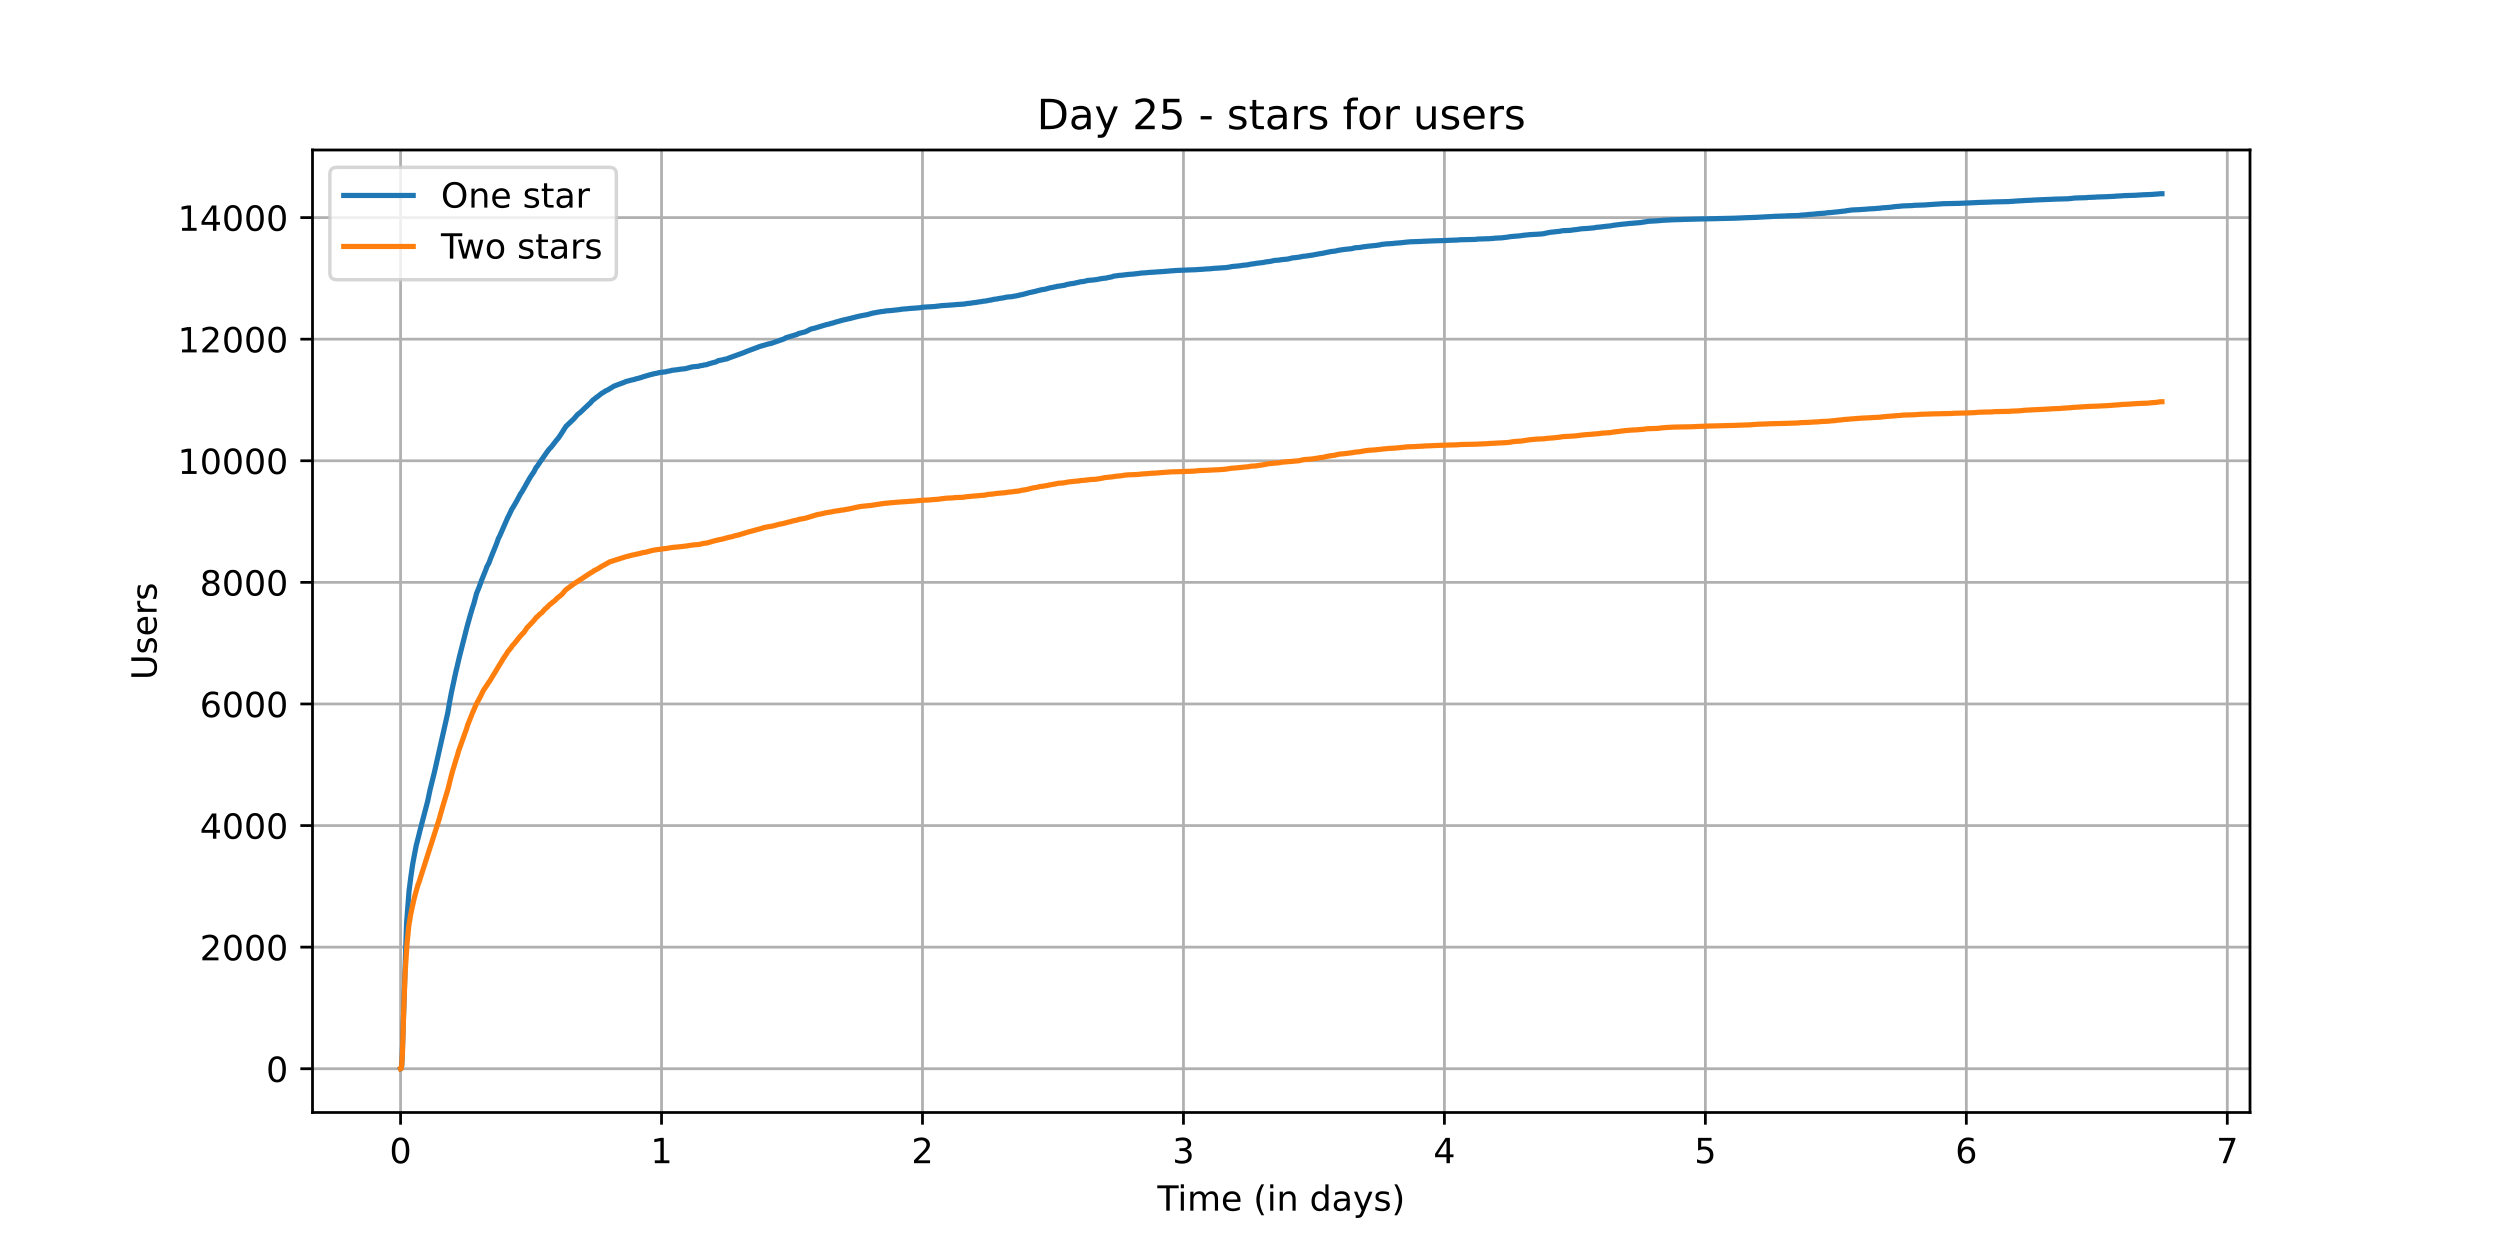 <?xml version="1.0" encoding="utf-8" standalone="no"?>
<!DOCTYPE svg PUBLIC "-//W3C//DTD SVG 1.1//EN"
  "http://www.w3.org/Graphics/SVG/1.1/DTD/svg11.dtd">
<!-- Created with matplotlib (https://matplotlib.org/) -->
<svg height="360pt" version="1.1" viewBox="0 0 720 360" width="720pt" xmlns="http://www.w3.org/2000/svg" xmlns:xlink="http://www.w3.org/1999/xlink">
 <defs>
  <style type="text/css">*{stroke-linecap:butt;stroke-linejoin:round;}</style>
 </defs>
 <g id="figure_1">
  <g id="patch_1">
   <path d="M 0 360 
L 720 360 
L 720 0 
L 0 0 
z
" style="fill:#ffffff;"/>
  </g>
  <g id="axes_1">
   <g id="patch_2">
    <path d="M 90 320.4 
L 648 320.4 
L 648 43.2 
L 90 43.2 
z
" style="fill:#ffffff;"/>
   </g>
   <g id="matplotlib.axis_1">
    <g id="xtick_1">
     <g id="line2d_1">
      <path clip-path="url(#pe709d1c1f6)" d="M 115.364 320.4 
L 115.364 43.2 
" style="fill:none;stroke:#b0b0b0;stroke-linecap:square;stroke-width:0.8;"/>
     </g>
     <g id="line2d_2">
      <defs>
       <path d="M 0 0 
L 0 3.5 
" id="m2b9153d200" style="stroke:#000000;stroke-width:0.8;"/>
      </defs>
      <g>
       <use style="stroke:#000000;stroke-width:0.8;" x="115.364" xlink:href="#m2b9153d200" y="320.4"/>
      </g>
     </g>
     <g id="text_1">
      <!-- 0 -->
      <g transform="translate(112.182 334.998)scale(0.1 -0.1)">
       <defs>
        <path d="M 31.781 66.406 
Q 24.172 66.406 20.328 58.906 
Q 16.5 51.422 16.5 36.375 
Q 16.5 21.391 20.328 13.891 
Q 24.172 6.391 31.781 6.391 
Q 39.453 6.391 43.281 13.891 
Q 47.125 21.391 47.125 36.375 
Q 47.125 51.422 43.281 58.906 
Q 39.453 66.406 31.781 66.406 
z
M 31.781 74.219 
Q 44.047 74.219 50.516 64.516 
Q 56.984 54.828 56.984 36.375 
Q 56.984 17.969 50.516 8.266 
Q 44.047 -1.422 31.781 -1.422 
Q 19.531 -1.422 13.062 8.266 
Q 6.594 17.969 6.594 36.375 
Q 6.594 54.828 13.062 64.516 
Q 19.531 74.219 31.781 74.219 
z
" id="DejaVuSans-48"/>
       </defs>
       <use xlink:href="#DejaVuSans-48"/>
      </g>
     </g>
    </g>
    <g id="xtick_2">
     <g id="line2d_3">
      <path clip-path="url(#pe709d1c1f6)" d="M 190.521 320.4 
L 190.521 43.2 
" style="fill:none;stroke:#b0b0b0;stroke-linecap:square;stroke-width:0.8;"/>
     </g>
     <g id="line2d_4">
      <g>
       <use style="stroke:#000000;stroke-width:0.8;" x="190.521" xlink:href="#m2b9153d200" y="320.4"/>
      </g>
     </g>
     <g id="text_2">
      <!-- 1 -->
      <g transform="translate(187.339 334.998)scale(0.1 -0.1)">
       <defs>
        <path d="M 12.406 8.297 
L 28.516 8.297 
L 28.516 63.922 
L 10.984 60.406 
L 10.984 69.391 
L 28.422 72.906 
L 38.281 72.906 
L 38.281 8.297 
L 54.391 8.297 
L 54.391 0 
L 12.406 0 
z
" id="DejaVuSans-49"/>
       </defs>
       <use xlink:href="#DejaVuSans-49"/>
      </g>
     </g>
    </g>
    <g id="xtick_3">
     <g id="line2d_5">
      <path clip-path="url(#pe709d1c1f6)" d="M 265.677 320.4 
L 265.677 43.2 
" style="fill:none;stroke:#b0b0b0;stroke-linecap:square;stroke-width:0.8;"/>
     </g>
     <g id="line2d_6">
      <g>
       <use style="stroke:#000000;stroke-width:0.8;" x="265.677" xlink:href="#m2b9153d200" y="320.4"/>
      </g>
     </g>
     <g id="text_3">
      <!-- 2 -->
      <g transform="translate(262.496 334.998)scale(0.1 -0.1)">
       <defs>
        <path d="M 19.188 8.297 
L 53.609 8.297 
L 53.609 0 
L 7.328 0 
L 7.328 8.297 
Q 12.938 14.109 22.625 23.891 
Q 32.328 33.688 34.812 36.531 
Q 39.547 41.844 41.422 45.531 
Q 43.312 49.219 43.312 52.781 
Q 43.312 58.594 39.234 62.25 
Q 35.156 65.922 28.609 65.922 
Q 23.969 65.922 18.812 64.312 
Q 13.672 62.703 7.812 59.422 
L 7.812 69.391 
Q 13.766 71.781 18.938 73 
Q 24.125 74.219 28.422 74.219 
Q 39.75 74.219 46.484 68.547 
Q 53.219 62.891 53.219 53.422 
Q 53.219 48.922 51.531 44.891 
Q 49.859 40.875 45.406 35.406 
Q 44.188 33.984 37.641 27.219 
Q 31.109 20.453 19.188 8.297 
z
" id="DejaVuSans-50"/>
       </defs>
       <use xlink:href="#DejaVuSans-50"/>
      </g>
     </g>
    </g>
    <g id="xtick_4">
     <g id="line2d_7">
      <path clip-path="url(#pe709d1c1f6)" d="M 340.834 320.4 
L 340.834 43.2 
" style="fill:none;stroke:#b0b0b0;stroke-linecap:square;stroke-width:0.8;"/>
     </g>
     <g id="line2d_8">
      <g>
       <use style="stroke:#000000;stroke-width:0.8;" x="340.834" xlink:href="#m2b9153d200" y="320.4"/>
      </g>
     </g>
     <g id="text_4">
      <!-- 3 -->
      <g transform="translate(337.653 334.998)scale(0.1 -0.1)">
       <defs>
        <path d="M 40.578 39.312 
Q 47.656 37.797 51.625 33 
Q 55.609 28.219 55.609 21.188 
Q 55.609 10.406 48.188 4.484 
Q 40.766 -1.422 27.094 -1.422 
Q 22.516 -1.422 17.656 -0.516 
Q 12.797 0.391 7.625 2.203 
L 7.625 11.719 
Q 11.719 9.328 16.594 8.109 
Q 21.484 6.891 26.812 6.891 
Q 36.078 6.891 40.938 10.547 
Q 45.797 14.203 45.797 21.188 
Q 45.797 27.641 41.281 31.266 
Q 36.766 34.906 28.719 34.906 
L 20.219 34.906 
L 20.219 43.016 
L 29.109 43.016 
Q 36.375 43.016 40.234 45.922 
Q 44.094 48.828 44.094 54.297 
Q 44.094 59.906 40.109 62.906 
Q 36.141 65.922 28.719 65.922 
Q 24.656 65.922 20.016 65.031 
Q 15.375 64.156 9.812 62.312 
L 9.812 71.094 
Q 15.438 72.656 20.344 73.438 
Q 25.25 74.219 29.594 74.219 
Q 40.828 74.219 47.359 69.109 
Q 53.906 64.016 53.906 55.328 
Q 53.906 49.266 50.438 45.094 
Q 46.969 40.922 40.578 39.312 
z
" id="DejaVuSans-51"/>
       </defs>
       <use xlink:href="#DejaVuSans-51"/>
      </g>
     </g>
    </g>
    <g id="xtick_5">
     <g id="line2d_9">
      <path clip-path="url(#pe709d1c1f6)" d="M 415.991 320.4 
L 415.991 43.2 
" style="fill:none;stroke:#b0b0b0;stroke-linecap:square;stroke-width:0.8;"/>
     </g>
     <g id="line2d_10">
      <g>
       <use style="stroke:#000000;stroke-width:0.8;" x="415.991" xlink:href="#m2b9153d200" y="320.4"/>
      </g>
     </g>
     <g id="text_5">
      <!-- 4 -->
      <g transform="translate(412.81 334.998)scale(0.1 -0.1)">
       <defs>
        <path d="M 37.797 64.312 
L 12.891 25.391 
L 37.797 25.391 
z
M 35.203 72.906 
L 47.609 72.906 
L 47.609 25.391 
L 58.016 25.391 
L 58.016 17.188 
L 47.609 17.188 
L 47.609 0 
L 37.797 0 
L 37.797 17.188 
L 4.891 17.188 
L 4.891 26.703 
z
" id="DejaVuSans-52"/>
       </defs>
       <use xlink:href="#DejaVuSans-52"/>
      </g>
     </g>
    </g>
    <g id="xtick_6">
     <g id="line2d_11">
      <path clip-path="url(#pe709d1c1f6)" d="M 491.148 320.4 
L 491.148 43.2 
" style="fill:none;stroke:#b0b0b0;stroke-linecap:square;stroke-width:0.8;"/>
     </g>
     <g id="line2d_12">
      <g>
       <use style="stroke:#000000;stroke-width:0.8;" x="491.148" xlink:href="#m2b9153d200" y="320.4"/>
      </g>
     </g>
     <g id="text_6">
      <!-- 5 -->
      <g transform="translate(487.967 334.998)scale(0.1 -0.1)">
       <defs>
        <path d="M 10.797 72.906 
L 49.516 72.906 
L 49.516 64.594 
L 19.828 64.594 
L 19.828 46.734 
Q 21.969 47.469 24.109 47.828 
Q 26.266 48.188 28.422 48.188 
Q 40.625 48.188 47.75 41.5 
Q 54.891 34.812 54.891 23.391 
Q 54.891 11.625 47.562 5.094 
Q 40.234 -1.422 26.906 -1.422 
Q 22.312 -1.422 17.547 -0.641 
Q 12.797 0.141 7.719 1.703 
L 7.719 11.625 
Q 12.109 9.234 16.797 8.062 
Q 21.484 6.891 26.703 6.891 
Q 35.156 6.891 40.078 11.328 
Q 45.016 15.766 45.016 23.391 
Q 45.016 31 40.078 35.438 
Q 35.156 39.891 26.703 39.891 
Q 22.75 39.891 18.812 39.016 
Q 14.891 38.141 10.797 36.281 
z
" id="DejaVuSans-53"/>
       </defs>
       <use xlink:href="#DejaVuSans-53"/>
      </g>
     </g>
    </g>
    <g id="xtick_7">
     <g id="line2d_13">
      <path clip-path="url(#pe709d1c1f6)" d="M 566.305 320.4 
L 566.305 43.2 
" style="fill:none;stroke:#b0b0b0;stroke-linecap:square;stroke-width:0.8;"/>
     </g>
     <g id="line2d_14">
      <g>
       <use style="stroke:#000000;stroke-width:0.8;" x="566.305" xlink:href="#m2b9153d200" y="320.4"/>
      </g>
     </g>
     <g id="text_7">
      <!-- 6 -->
      <g transform="translate(563.124 334.998)scale(0.1 -0.1)">
       <defs>
        <path d="M 33.016 40.375 
Q 26.375 40.375 22.484 35.828 
Q 18.609 31.297 18.609 23.391 
Q 18.609 15.531 22.484 10.953 
Q 26.375 6.391 33.016 6.391 
Q 39.656 6.391 43.531 10.953 
Q 47.406 15.531 47.406 23.391 
Q 47.406 31.297 43.531 35.828 
Q 39.656 40.375 33.016 40.375 
z
M 52.594 71.297 
L 52.594 62.312 
Q 48.875 64.062 45.094 64.984 
Q 41.312 65.922 37.594 65.922 
Q 27.828 65.922 22.672 59.328 
Q 17.531 52.734 16.797 39.406 
Q 19.672 43.656 24.016 45.922 
Q 28.375 48.188 33.594 48.188 
Q 44.578 48.188 50.953 41.516 
Q 57.328 34.859 57.328 23.391 
Q 57.328 12.156 50.688 5.359 
Q 44.047 -1.422 33.016 -1.422 
Q 20.359 -1.422 13.672 8.266 
Q 6.984 17.969 6.984 36.375 
Q 6.984 53.656 15.188 63.938 
Q 23.391 74.219 37.203 74.219 
Q 40.922 74.219 44.703 73.484 
Q 48.484 72.75 52.594 71.297 
z
" id="DejaVuSans-54"/>
       </defs>
       <use xlink:href="#DejaVuSans-54"/>
      </g>
     </g>
    </g>
    <g id="xtick_8">
     <g id="line2d_15">
      <path clip-path="url(#pe709d1c1f6)" d="M 641.462 320.4 
L 641.462 43.2 
" style="fill:none;stroke:#b0b0b0;stroke-linecap:square;stroke-width:0.8;"/>
     </g>
     <g id="line2d_16">
      <g>
       <use style="stroke:#000000;stroke-width:0.8;" x="641.462" xlink:href="#m2b9153d200" y="320.4"/>
      </g>
     </g>
     <g id="text_8">
      <!-- 7 -->
      <g transform="translate(638.281 334.998)scale(0.1 -0.1)">
       <defs>
        <path d="M 8.203 72.906 
L 55.078 72.906 
L 55.078 68.703 
L 28.609 0 
L 18.312 0 
L 43.219 64.594 
L 8.203 64.594 
z
" id="DejaVuSans-55"/>
       </defs>
       <use xlink:href="#DejaVuSans-55"/>
      </g>
     </g>
    </g>
    <g id="text_9">
     <!-- Time (in days) -->
     <g transform="translate(333.327 348.677)scale(0.1 -0.1)">
      <defs>
       <path d="M -0.297 72.906 
L 61.375 72.906 
L 61.375 64.594 
L 35.5 64.594 
L 35.5 0 
L 25.594 0 
L 25.594 64.594 
L -0.297 64.594 
z
" id="DejaVuSans-84"/>
       <path d="M 9.422 54.688 
L 18.406 54.688 
L 18.406 0 
L 9.422 0 
z
M 9.422 75.984 
L 18.406 75.984 
L 18.406 64.594 
L 9.422 64.594 
z
" id="DejaVuSans-105"/>
       <path d="M 52 44.188 
Q 55.375 50.25 60.062 53.125 
Q 64.75 56 71.094 56 
Q 79.641 56 84.281 50.016 
Q 88.922 44.047 88.922 33.016 
L 88.922 0 
L 79.891 0 
L 79.891 32.719 
Q 79.891 40.578 77.094 44.375 
Q 74.312 48.188 68.609 48.188 
Q 61.625 48.188 57.562 43.547 
Q 53.516 38.922 53.516 30.906 
L 53.516 0 
L 44.484 0 
L 44.484 32.719 
Q 44.484 40.625 41.703 44.406 
Q 38.922 48.188 33.109 48.188 
Q 26.219 48.188 22.156 43.531 
Q 18.109 38.875 18.109 30.906 
L 18.109 0 
L 9.078 0 
L 9.078 54.688 
L 18.109 54.688 
L 18.109 46.188 
Q 21.188 51.219 25.484 53.609 
Q 29.781 56 35.688 56 
Q 41.656 56 45.828 52.969 
Q 50 49.953 52 44.188 
z
" id="DejaVuSans-109"/>
       <path d="M 56.203 29.594 
L 56.203 25.203 
L 14.891 25.203 
Q 15.484 15.922 20.484 11.062 
Q 25.484 6.203 34.422 6.203 
Q 39.594 6.203 44.453 7.469 
Q 49.312 8.734 54.109 11.281 
L 54.109 2.781 
Q 49.266 0.734 44.188 -0.344 
Q 39.109 -1.422 33.891 -1.422 
Q 20.797 -1.422 13.156 6.188 
Q 5.516 13.812 5.516 26.812 
Q 5.516 40.234 12.766 48.109 
Q 20.016 56 32.328 56 
Q 43.359 56 49.781 48.891 
Q 56.203 41.797 56.203 29.594 
z
M 47.219 32.234 
Q 47.125 39.594 43.094 43.984 
Q 39.062 48.391 32.422 48.391 
Q 24.906 48.391 20.391 44.141 
Q 15.875 39.891 15.188 32.172 
z
" id="DejaVuSans-101"/>
       <path id="DejaVuSans-32"/>
       <path d="M 31 75.875 
Q 24.469 64.656 21.281 53.656 
Q 18.109 42.672 18.109 31.391 
Q 18.109 20.125 21.312 9.062 
Q 24.516 -2 31 -13.188 
L 23.188 -13.188 
Q 15.875 -1.703 12.234 9.375 
Q 8.594 20.453 8.594 31.391 
Q 8.594 42.281 12.203 53.312 
Q 15.828 64.359 23.188 75.875 
z
" id="DejaVuSans-40"/>
       <path d="M 54.891 33.016 
L 54.891 0 
L 45.906 0 
L 45.906 32.719 
Q 45.906 40.484 42.875 44.328 
Q 39.844 48.188 33.797 48.188 
Q 26.516 48.188 22.312 43.547 
Q 18.109 38.922 18.109 30.906 
L 18.109 0 
L 9.078 0 
L 9.078 54.688 
L 18.109 54.688 
L 18.109 46.188 
Q 21.344 51.125 25.703 53.562 
Q 30.078 56 35.797 56 
Q 45.219 56 50.047 50.172 
Q 54.891 44.344 54.891 33.016 
z
" id="DejaVuSans-110"/>
       <path d="M 45.406 46.391 
L 45.406 75.984 
L 54.391 75.984 
L 54.391 0 
L 45.406 0 
L 45.406 8.203 
Q 42.578 3.328 38.25 0.953 
Q 33.938 -1.422 27.875 -1.422 
Q 17.969 -1.422 11.734 6.484 
Q 5.516 14.406 5.516 27.297 
Q 5.516 40.188 11.734 48.094 
Q 17.969 56 27.875 56 
Q 33.938 56 38.25 53.625 
Q 42.578 51.266 45.406 46.391 
z
M 14.797 27.297 
Q 14.797 17.391 18.875 11.75 
Q 22.953 6.109 30.078 6.109 
Q 37.203 6.109 41.297 11.75 
Q 45.406 17.391 45.406 27.297 
Q 45.406 37.203 41.297 42.844 
Q 37.203 48.484 30.078 48.484 
Q 22.953 48.484 18.875 42.844 
Q 14.797 37.203 14.797 27.297 
z
" id="DejaVuSans-100"/>
       <path d="M 34.281 27.484 
Q 23.391 27.484 19.188 25 
Q 14.984 22.516 14.984 16.5 
Q 14.984 11.719 18.141 8.906 
Q 21.297 6.109 26.703 6.109 
Q 34.188 6.109 38.703 11.406 
Q 43.219 16.703 43.219 25.484 
L 43.219 27.484 
z
M 52.203 31.203 
L 52.203 0 
L 43.219 0 
L 43.219 8.297 
Q 40.141 3.328 35.547 0.953 
Q 30.953 -1.422 24.312 -1.422 
Q 15.922 -1.422 10.953 3.297 
Q 6 8.016 6 15.922 
Q 6 25.141 12.172 29.828 
Q 18.359 34.516 30.609 34.516 
L 43.219 34.516 
L 43.219 35.406 
Q 43.219 41.609 39.141 45 
Q 35.062 48.391 27.688 48.391 
Q 23 48.391 18.547 47.266 
Q 14.109 46.141 10.016 43.891 
L 10.016 52.203 
Q 14.938 54.109 19.578 55.047 
Q 24.219 56 28.609 56 
Q 40.484 56 46.344 49.844 
Q 52.203 43.703 52.203 31.203 
z
" id="DejaVuSans-97"/>
       <path d="M 32.172 -5.078 
Q 28.375 -14.844 24.75 -17.812 
Q 21.141 -20.797 15.094 -20.797 
L 7.906 -20.797 
L 7.906 -13.281 
L 13.188 -13.281 
Q 16.891 -13.281 18.938 -11.516 
Q 21 -9.766 23.484 -3.219 
L 25.094 0.875 
L 2.984 54.688 
L 12.5 54.688 
L 29.594 11.922 
L 46.688 54.688 
L 56.203 54.688 
z
" id="DejaVuSans-121"/>
       <path d="M 44.281 53.078 
L 44.281 44.578 
Q 40.484 46.531 36.375 47.5 
Q 32.281 48.484 27.875 48.484 
Q 21.188 48.484 17.844 46.438 
Q 14.5 44.391 14.5 40.281 
Q 14.5 37.156 16.891 35.375 
Q 19.281 33.594 26.516 31.984 
L 29.594 31.297 
Q 39.156 29.25 43.188 25.516 
Q 47.219 21.781 47.219 15.094 
Q 47.219 7.469 41.188 3.016 
Q 35.156 -1.422 24.609 -1.422 
Q 20.219 -1.422 15.453 -0.562 
Q 10.688 0.297 5.422 2 
L 5.422 11.281 
Q 10.406 8.688 15.234 7.391 
Q 20.062 6.109 24.812 6.109 
Q 31.156 6.109 34.562 8.281 
Q 37.984 10.453 37.984 14.406 
Q 37.984 18.062 35.516 20.016 
Q 33.062 21.969 24.703 23.781 
L 21.578 24.516 
Q 13.234 26.266 9.516 29.906 
Q 5.812 33.547 5.812 39.891 
Q 5.812 47.609 11.281 51.797 
Q 16.75 56 26.812 56 
Q 31.781 56 36.172 55.266 
Q 40.578 54.547 44.281 53.078 
z
" id="DejaVuSans-115"/>
       <path d="M 8.016 75.875 
L 15.828 75.875 
Q 23.141 64.359 26.781 53.312 
Q 30.422 42.281 30.422 31.391 
Q 30.422 20.453 26.781 9.375 
Q 23.141 -1.703 15.828 -13.188 
L 8.016 -13.188 
Q 14.5 -2 17.703 9.062 
Q 20.906 20.125 20.906 31.391 
Q 20.906 42.672 17.703 53.656 
Q 14.5 64.656 8.016 75.875 
z
" id="DejaVuSans-41"/>
      </defs>
      <use xlink:href="#DejaVuSans-84"/>
      <use x="57.959" xlink:href="#DejaVuSans-105"/>
      <use x="85.742" xlink:href="#DejaVuSans-109"/>
      <use x="183.154" xlink:href="#DejaVuSans-101"/>
      <use x="244.678" xlink:href="#DejaVuSans-32"/>
      <use x="276.465" xlink:href="#DejaVuSans-40"/>
      <use x="315.479" xlink:href="#DejaVuSans-105"/>
      <use x="343.262" xlink:href="#DejaVuSans-110"/>
      <use x="406.641" xlink:href="#DejaVuSans-32"/>
      <use x="438.428" xlink:href="#DejaVuSans-100"/>
      <use x="501.904" xlink:href="#DejaVuSans-97"/>
      <use x="563.184" xlink:href="#DejaVuSans-121"/>
      <use x="622.363" xlink:href="#DejaVuSans-115"/>
      <use x="674.463" xlink:href="#DejaVuSans-41"/>
     </g>
    </g>
   </g>
   <g id="matplotlib.axis_2">
    <g id="ytick_1">
     <g id="line2d_17">
      <path clip-path="url(#pe709d1c1f6)" d="M 90 307.8 
L 648 307.8 
" style="fill:none;stroke:#b0b0b0;stroke-linecap:square;stroke-width:0.8;"/>
     </g>
     <g id="line2d_18">
      <defs>
       <path d="M 0 0 
L -3.5 0 
" id="m921d0219c8" style="stroke:#000000;stroke-width:0.8;"/>
      </defs>
      <g>
       <use style="stroke:#000000;stroke-width:0.8;" x="90" xlink:href="#m921d0219c8" y="307.8"/>
      </g>
     </g>
     <g id="text_10">
      <!-- 0 -->
      <g transform="translate(76.638 311.599)scale(0.1 -0.1)">
       <use xlink:href="#DejaVuSans-48"/>
      </g>
     </g>
    </g>
    <g id="ytick_2">
     <g id="line2d_19">
      <path clip-path="url(#pe709d1c1f6)" d="M 90 272.781 
L 648 272.781 
" style="fill:none;stroke:#b0b0b0;stroke-linecap:square;stroke-width:0.8;"/>
     </g>
     <g id="line2d_20">
      <g>
       <use style="stroke:#000000;stroke-width:0.8;" x="90" xlink:href="#m921d0219c8" y="272.781"/>
      </g>
     </g>
     <g id="text_11">
      <!-- 2000 -->
      <g transform="translate(57.55 276.58)scale(0.1 -0.1)">
       <use xlink:href="#DejaVuSans-50"/>
       <use x="63.623" xlink:href="#DejaVuSans-48"/>
       <use x="127.246" xlink:href="#DejaVuSans-48"/>
       <use x="190.869" xlink:href="#DejaVuSans-48"/>
      </g>
     </g>
    </g>
    <g id="ytick_3">
     <g id="line2d_21">
      <path clip-path="url(#pe709d1c1f6)" d="M 90 237.761 
L 648 237.761 
" style="fill:none;stroke:#b0b0b0;stroke-linecap:square;stroke-width:0.8;"/>
     </g>
     <g id="line2d_22">
      <g>
       <use style="stroke:#000000;stroke-width:0.8;" x="90" xlink:href="#m921d0219c8" y="237.761"/>
      </g>
     </g>
     <g id="text_12">
      <!-- 4000 -->
      <g transform="translate(57.55 241.56)scale(0.1 -0.1)">
       <use xlink:href="#DejaVuSans-52"/>
       <use x="63.623" xlink:href="#DejaVuSans-48"/>
       <use x="127.246" xlink:href="#DejaVuSans-48"/>
       <use x="190.869" xlink:href="#DejaVuSans-48"/>
      </g>
     </g>
    </g>
    <g id="ytick_4">
     <g id="line2d_23">
      <path clip-path="url(#pe709d1c1f6)" d="M 90 202.742 
L 648 202.742 
" style="fill:none;stroke:#b0b0b0;stroke-linecap:square;stroke-width:0.8;"/>
     </g>
     <g id="line2d_24">
      <g>
       <use style="stroke:#000000;stroke-width:0.8;" x="90" xlink:href="#m921d0219c8" y="202.742"/>
      </g>
     </g>
     <g id="text_13">
      <!-- 6000 -->
      <g transform="translate(57.55 206.541)scale(0.1 -0.1)">
       <use xlink:href="#DejaVuSans-54"/>
       <use x="63.623" xlink:href="#DejaVuSans-48"/>
       <use x="127.246" xlink:href="#DejaVuSans-48"/>
       <use x="190.869" xlink:href="#DejaVuSans-48"/>
      </g>
     </g>
    </g>
    <g id="ytick_5">
     <g id="line2d_25">
      <path clip-path="url(#pe709d1c1f6)" d="M 90 167.722 
L 648 167.722 
" style="fill:none;stroke:#b0b0b0;stroke-linecap:square;stroke-width:0.8;"/>
     </g>
     <g id="line2d_26">
      <g>
       <use style="stroke:#000000;stroke-width:0.8;" x="90" xlink:href="#m921d0219c8" y="167.722"/>
      </g>
     </g>
     <g id="text_14">
      <!-- 8000 -->
      <g transform="translate(57.55 171.521)scale(0.1 -0.1)">
       <defs>
        <path d="M 31.781 34.625 
Q 24.75 34.625 20.719 30.859 
Q 16.703 27.094 16.703 20.516 
Q 16.703 13.922 20.719 10.156 
Q 24.75 6.391 31.781 6.391 
Q 38.812 6.391 42.859 10.172 
Q 46.922 13.969 46.922 20.516 
Q 46.922 27.094 42.891 30.859 
Q 38.875 34.625 31.781 34.625 
z
M 21.922 38.812 
Q 15.578 40.375 12.031 44.719 
Q 8.5 49.078 8.5 55.328 
Q 8.5 64.062 14.719 69.141 
Q 20.953 74.219 31.781 74.219 
Q 42.672 74.219 48.875 69.141 
Q 55.078 64.062 55.078 55.328 
Q 55.078 49.078 51.531 44.719 
Q 48 40.375 41.703 38.812 
Q 48.828 37.156 52.797 32.312 
Q 56.781 27.484 56.781 20.516 
Q 56.781 9.906 50.312 4.234 
Q 43.844 -1.422 31.781 -1.422 
Q 19.734 -1.422 13.25 4.234 
Q 6.781 9.906 6.781 20.516 
Q 6.781 27.484 10.781 32.312 
Q 14.797 37.156 21.922 38.812 
z
M 18.312 54.391 
Q 18.312 48.734 21.844 45.562 
Q 25.391 42.391 31.781 42.391 
Q 38.141 42.391 41.719 45.562 
Q 45.312 48.734 45.312 54.391 
Q 45.312 60.062 41.719 63.234 
Q 38.141 66.406 31.781 66.406 
Q 25.391 66.406 21.844 63.234 
Q 18.312 60.062 18.312 54.391 
z
" id="DejaVuSans-56"/>
       </defs>
       <use xlink:href="#DejaVuSans-56"/>
       <use x="63.623" xlink:href="#DejaVuSans-48"/>
       <use x="127.246" xlink:href="#DejaVuSans-48"/>
       <use x="190.869" xlink:href="#DejaVuSans-48"/>
      </g>
     </g>
    </g>
    <g id="ytick_6">
     <g id="line2d_27">
      <path clip-path="url(#pe709d1c1f6)" d="M 90 132.703 
L 648 132.703 
" style="fill:none;stroke:#b0b0b0;stroke-linecap:square;stroke-width:0.8;"/>
     </g>
     <g id="line2d_28">
      <g>
       <use style="stroke:#000000;stroke-width:0.8;" x="90" xlink:href="#m921d0219c8" y="132.703"/>
      </g>
     </g>
     <g id="text_15">
      <!-- 10000 -->
      <g transform="translate(51.188 136.502)scale(0.1 -0.1)">
       <use xlink:href="#DejaVuSans-49"/>
       <use x="63.623" xlink:href="#DejaVuSans-48"/>
       <use x="127.246" xlink:href="#DejaVuSans-48"/>
       <use x="190.869" xlink:href="#DejaVuSans-48"/>
       <use x="254.492" xlink:href="#DejaVuSans-48"/>
      </g>
     </g>
    </g>
    <g id="ytick_7">
     <g id="line2d_29">
      <path clip-path="url(#pe709d1c1f6)" d="M 90 97.683 
L 648 97.683 
" style="fill:none;stroke:#b0b0b0;stroke-linecap:square;stroke-width:0.8;"/>
     </g>
     <g id="line2d_30">
      <g>
       <use style="stroke:#000000;stroke-width:0.8;" x="90" xlink:href="#m921d0219c8" y="97.683"/>
      </g>
     </g>
     <g id="text_16">
      <!-- 12000 -->
      <g transform="translate(51.188 101.482)scale(0.1 -0.1)">
       <use xlink:href="#DejaVuSans-49"/>
       <use x="63.623" xlink:href="#DejaVuSans-50"/>
       <use x="127.246" xlink:href="#DejaVuSans-48"/>
       <use x="190.869" xlink:href="#DejaVuSans-48"/>
       <use x="254.492" xlink:href="#DejaVuSans-48"/>
      </g>
     </g>
    </g>
    <g id="ytick_8">
     <g id="line2d_31">
      <path clip-path="url(#pe709d1c1f6)" d="M 90 62.664 
L 648 62.664 
" style="fill:none;stroke:#b0b0b0;stroke-linecap:square;stroke-width:0.8;"/>
     </g>
     <g id="line2d_32">
      <g>
       <use style="stroke:#000000;stroke-width:0.8;" x="90" xlink:href="#m921d0219c8" y="62.664"/>
      </g>
     </g>
     <g id="text_17">
      <!-- 14000 -->
      <g transform="translate(51.188 66.463)scale(0.1 -0.1)">
       <use xlink:href="#DejaVuSans-49"/>
       <use x="63.623" xlink:href="#DejaVuSans-52"/>
       <use x="127.246" xlink:href="#DejaVuSans-48"/>
       <use x="190.869" xlink:href="#DejaVuSans-48"/>
       <use x="254.492" xlink:href="#DejaVuSans-48"/>
      </g>
     </g>
    </g>
    <g id="text_18">
     <!-- Users -->
     <g transform="translate(45.108 195.801)rotate(-90)scale(0.1 -0.1)">
      <defs>
       <path d="M 8.688 72.906 
L 18.609 72.906 
L 18.609 28.609 
Q 18.609 16.891 22.844 11.734 
Q 27.094 6.594 36.625 6.594 
Q 46.094 6.594 50.344 11.734 
Q 54.594 16.891 54.594 28.609 
L 54.594 72.906 
L 64.5 72.906 
L 64.5 27.391 
Q 64.5 13.141 57.438 5.859 
Q 50.391 -1.422 36.625 -1.422 
Q 22.797 -1.422 15.734 5.859 
Q 8.688 13.141 8.688 27.391 
z
" id="DejaVuSans-85"/>
       <path d="M 41.109 46.297 
Q 39.594 47.172 37.812 47.578 
Q 36.031 48 33.891 48 
Q 26.266 48 22.188 43.047 
Q 18.109 38.094 18.109 28.812 
L 18.109 0 
L 9.078 0 
L 9.078 54.688 
L 18.109 54.688 
L 18.109 46.188 
Q 20.953 51.172 25.484 53.578 
Q 30.031 56 36.531 56 
Q 37.453 56 38.578 55.875 
Q 39.703 55.766 41.062 55.516 
z
" id="DejaVuSans-114"/>
      </defs>
      <use xlink:href="#DejaVuSans-85"/>
      <use x="73.193" xlink:href="#DejaVuSans-115"/>
      <use x="125.293" xlink:href="#DejaVuSans-101"/>
      <use x="186.816" xlink:href="#DejaVuSans-114"/>
      <use x="227.93" xlink:href="#DejaVuSans-115"/>
     </g>
    </g>
   </g>
   <g id="line2d_33">
    <path clip-path="url(#pe709d1c1f6)" d="M 115.364 307.8 
L 115.528 307.712 
L 115.684 306.837 
L 115.839 304.228 
L 117.08 266.074 
L 117.804 256.602 
L 118.321 252.557 
L 118.839 248.967 
L 119.252 246.709 
L 119.924 243.242 
L 120.028 242.909 
L 120.597 240.668 
L 120.907 239.372 
L 122.873 231.878 
L 123.183 230.67 
L 123.855 227.448 
L 125.097 222.458 
L 128.976 205.211 
L 129.443 202.444 
L 129.959 199.677 
L 130.218 198.452 
L 131.356 193.164 
L 131.511 192.586 
L 132.288 189.242 
L 134.563 180.294 
L 135.132 178.281 
L 135.494 176.967 
L 135.753 176.109 
L 136.167 174.744 
L 136.477 173.816 
L 137.253 170.891 
L 137.357 170.646 
L 137.822 169.508 
L 138.08 168.86 
L 138.598 167.372 
L 139.839 164.273 
L 139.943 164.028 
L 140.201 163.257 
L 140.512 162.697 
L 140.77 162.207 
L 140.926 161.839 
L 141.235 160.963 
L 141.495 160.316 
L 142.632 157.514 
L 143.046 156.481 
L 143.563 155.01 
L 143.874 154.45 
L 146.253 149.004 
L 146.408 148.759 
L 147.443 146.57 
L 147.701 146.203 
L 148.063 145.572 
L 148.218 145.327 
L 148.477 144.854 
L 148.683 144.522 
L 149.977 142.105 
L 150.184 141.86 
L 150.39 141.528 
L 152.407 137.956 
L 152.77 137.36 
L 153.804 135.802 
L 154.424 134.576 
L 154.684 134.331 
L 154.787 134.209 
L 154.993 133.858 
L 155.304 133.421 
L 155.562 133.018 
L 157.632 130.059 
L 158.2 129.306 
L 158.563 128.956 
L 158.822 128.658 
L 160.477 126.522 
L 160.58 126.469 
L 161.304 125.454 
L 163.012 122.775 
L 165.134 120.761 
L 165.289 120.604 
L 166.324 119.395 
L 166.479 119.29 
L 166.841 118.975 
L 166.997 118.905 
L 167.462 118.45 
L 169.738 116.296 
L 169.945 116.139 
L 170.67 115.298 
L 170.98 115.088 
L 171.704 114.493 
L 172.015 114.282 
L 173.309 113.267 
L 173.568 113.127 
L 173.93 112.917 
L 174.344 112.619 
L 175.12 112.251 
L 176.879 111.183 
L 179.931 110.045 
L 180.189 109.905 
L 181.637 109.52 
L 182.051 109.415 
L 182.827 109.257 
L 182.982 109.152 
L 183.913 108.942 
L 184.224 108.837 
L 184.482 108.767 
L 184.844 108.662 
L 185.258 108.504 
L 187.482 107.856 
L 187.999 107.751 
L 188.206 107.664 
L 188.878 107.559 
L 189.965 107.296 
L 190.688 107.209 
L 190.895 107.174 
L 191.775 107.086 
L 192.137 106.946 
L 192.861 106.841 
L 193.171 106.753 
L 193.533 106.648 
L 193.998 106.596 
L 194.93 106.491 
L 195.447 106.421 
L 195.964 106.333 
L 196.171 106.298 
L 197.36 106.193 
L 198.964 105.755 
L 199.481 105.65 
L 199.946 105.598 
L 201.188 105.493 
L 201.602 105.335 
L 202.326 105.247 
L 202.636 105.142 
L 203.412 105.037 
L 203.723 104.95 
L 203.929 104.845 
L 205.688 104.354 
L 206.153 104.249 
L 206.929 103.847 
L 207.601 103.742 
L 208.739 103.461 
L 209.308 103.374 
L 209.515 103.286 
L 209.722 103.181 
L 214.223 101.553 
L 214.43 101.448 
L 214.688 101.36 
L 214.947 101.238 
L 215.361 101.08 
L 218.36 99.96 
L 218.619 99.854 
L 218.929 99.749 
L 219.292 99.644 
L 221.411 99.032 
L 222.033 98.926 
L 225.964 97.543 
L 226.171 97.351 
L 226.431 97.246 
L 229.275 96.388 
L 229.586 96.3 
L 229.896 96.09 
L 230.258 95.985 
L 231.396 95.705 
L 231.81 95.6 
L 232.327 95.372 
L 232.586 95.267 
L 232.948 95.039 
L 233.413 94.829 
L 233.621 94.742 
L 233.879 94.672 
L 234.449 94.567 
L 237.5 93.639 
L 237.863 93.533 
L 238.794 93.323 
L 239.052 93.236 
L 239.363 93.131 
L 239.932 93.026 
L 240.346 92.851 
L 240.759 92.746 
L 242.829 92.168 
L 243.345 92.063 
L 244.432 91.8 
L 245.001 91.695 
L 245.363 91.555 
L 245.931 91.45 
L 246.293 91.327 
L 247.173 91.135 
L 247.587 91.03 
L 248.363 90.872 
L 248.828 90.784 
L 249.035 90.749 
L 249.655 90.644 
L 251.362 90.172 
L 252.034 90.067 
L 252.862 89.891 
L 253.431 89.804 
L 253.69 89.751 
L 254.724 89.646 
L 255.034 89.559 
L 256.327 89.454 
L 256.741 89.419 
L 257.724 89.314 
L 258.19 89.261 
L 259.12 89.156 
L 259.793 89.033 
L 261.241 88.928 
L 261.759 88.858 
L 263.207 88.753 
L 263.569 88.736 
L 264.862 88.631 
L 265.586 88.491 
L 267.242 88.386 
L 267.603 88.368 
L 269.311 88.263 
L 269.828 88.193 
L 270.707 88.088 
L 271.225 88.018 
L 272.984 87.913 
L 273.397 87.878 
L 274.897 87.773 
L 275.363 87.72 
L 276.966 87.615 
L 277.329 87.598 
L 278.156 87.493 
L 278.414 87.423 
L 279.552 87.318 
L 280.224 87.195 
L 281.156 87.09 
L 281.88 86.95 
L 282.708 86.862 
L 283.018 86.775 
L 284.001 86.67 
L 284.88 86.477 
L 285.656 86.372 
L 285.916 86.267 
L 286.536 86.162 
L 287.312 86.074 
L 287.519 86.004 
L 288.14 85.899 
L 288.967 85.794 
L 289.278 85.707 
L 289.743 85.602 
L 290.261 85.532 
L 291.606 85.426 
L 291.864 85.321 
L 292.589 85.234 
L 292.847 85.164 
L 293.365 85.094 
L 293.572 84.971 
L 294.295 84.866 
L 295.692 84.498 
L 296.054 84.393 
L 296.365 84.288 
L 296.934 84.183 
L 297.917 83.956 
L 298.434 83.851 
L 298.589 83.781 
L 299.003 83.675 
L 300.037 83.43 
L 300.865 83.325 
L 302.52 82.87 
L 303.192 82.782 
L 303.503 82.677 
L 304.175 82.572 
L 304.434 82.467 
L 305.313 82.362 
L 305.986 82.24 
L 306.659 82.152 
L 307.072 81.977 
L 307.59 81.872 
L 308.366 81.714 
L 309.245 81.609 
L 310.228 81.382 
L 310.745 81.277 
L 311.055 81.172 
L 312.09 81.067 
L 313.279 80.769 
L 314.624 80.664 
L 315.142 80.594 
L 315.969 80.489 
L 316.797 80.314 
L 317.314 80.226 
L 317.521 80.191 
L 318.555 80.086 
L 318.762 80.051 
L 319.073 79.946 
L 319.745 79.823 
L 320.211 79.736 
L 320.676 79.543 
L 321.504 79.438 
L 322.125 79.333 
L 323.418 79.228 
L 323.935 79.158 
L 324.711 79.07 
L 324.918 79.035 
L 326.47 78.93 
L 327.039 78.843 
L 327.866 78.773 
L 328.073 78.72 
L 328.591 78.65 
L 330.194 78.545 
L 330.712 78.475 
L 332.522 78.37 
L 332.936 78.335 
L 334.54 78.23 
L 334.953 78.195 
L 336.402 78.09 
L 336.868 78.037 
L 338.316 77.932 
L 338.729 77.897 
L 341.264 77.792 
L 341.627 77.775 
L 344.471 77.67 
L 344.885 77.635 
L 346.644 77.53 
L 346.851 77.495 
L 348.765 77.389 
L 349.334 77.302 
L 351.093 77.197 
L 351.507 77.162 
L 353.059 77.074 
L 353.265 77.039 
L 353.989 76.934 
L 354.817 76.759 
L 355.955 76.654 
L 356.369 76.619 
L 357.3 76.514 
L 357.973 76.391 
L 359.214 76.286 
L 359.472 76.234 
L 360.3 76.059 
L 361.18 75.954 
L 361.852 75.831 
L 362.68 75.726 
L 363.094 75.691 
L 363.921 75.586 
L 364.231 75.498 
L 364.852 75.393 
L 365.266 75.358 
L 365.991 75.253 
L 367.025 75.008 
L 368.422 74.903 
L 369.095 74.781 
L 370.129 74.675 
L 370.491 74.658 
L 371.06 74.57 
L 371.319 74.5 
L 371.784 74.395 
L 372.095 74.29 
L 373.129 74.185 
L 373.595 74.133 
L 374.319 74.028 
L 375.199 73.835 
L 376.233 73.73 
L 376.854 73.625 
L 377.63 73.52 
L 378.199 73.432 
L 378.664 73.327 
L 379.285 73.222 
L 379.803 73.117 
L 380.372 73.03 
L 381.046 72.925 
L 381.977 72.714 
L 382.546 72.609 
L 383.374 72.434 
L 384.46 72.329 
L 385.495 72.084 
L 386.116 71.996 
L 386.375 71.944 
L 387.203 71.839 
L 387.72 71.769 
L 388.911 71.664 
L 389.532 71.559 
L 389.947 71.454 
L 390.154 71.366 
L 391.705 71.261 
L 392.482 71.104 
L 393.413 70.998 
L 393.983 70.911 
L 395.069 70.806 
L 395.535 70.753 
L 396.466 70.666 
L 396.725 70.613 
L 397.449 70.526 
L 397.811 70.403 
L 398.743 70.298 
L 399.208 70.246 
L 401.019 70.14 
L 401.536 70.07 
L 402.778 69.965 
L 403.14 69.948 
L 404.174 69.843 
L 404.692 69.773 
L 405.83 69.668 
L 406.244 69.633 
L 409.45 69.528 
L 409.864 69.493 
L 412.399 69.388 
L 412.761 69.37 
L 416.433 69.265 
L 416.847 69.23 
L 419.847 69.125 
L 420.365 69.055 
L 424.968 68.95 
L 425.589 68.845 
L 429.003 68.74 
L 429.417 68.705 
L 430.451 68.617 
L 430.658 68.582 
L 432.623 68.495 
L 432.883 68.442 
L 433.865 68.337 
L 434.486 68.232 
L 435.21 68.127 
L 435.623 68.092 
L 436.866 67.987 
L 437.228 67.969 
L 438.108 67.864 
L 438.728 67.759 
L 439.918 67.654 
L 440.436 67.584 
L 442.349 67.479 
L 442.711 67.461 
L 444.211 67.356 
L 444.832 67.251 
L 445.142 67.164 
L 445.401 67.111 
L 445.918 67.006 
L 446.59 66.884 
L 447.729 66.779 
L 448.245 66.709 
L 449.228 66.604 
L 450.004 66.446 
L 452.281 66.341 
L 452.901 66.236 
L 453.833 66.131 
L 454.298 66.078 
L 454.918 65.973 
L 455.487 65.886 
L 457.349 65.781 
L 457.816 65.728 
L 459.005 65.623 
L 459.729 65.483 
L 460.919 65.378 
L 461.437 65.308 
L 462.316 65.203 
L 462.782 65.15 
L 463.868 65.045 
L 464.593 64.905 
L 465.318 64.8 
L 465.836 64.73 
L 466.819 64.625 
L 467.284 64.572 
L 468.423 64.467 
L 468.992 64.38 
L 470.492 64.275 
L 470.958 64.222 
L 472.303 64.117 
L 472.769 64.065 
L 473.235 63.96 
L 473.597 63.942 
L 474.114 63.837 
L 474.736 63.732 
L 476.754 63.627 
L 477.167 63.592 
L 478.512 63.487 
L 478.719 63.452 
L 480.943 63.347 
L 481.357 63.312 
L 484.719 63.207 
L 485.082 63.189 
L 489.168 63.084 
L 489.529 63.067 
L 494.703 62.961 
L 495.064 62.944 
L 499.72 62.839 
L 500.082 62.821 
L 502.461 62.716 
L 502.823 62.699 
L 506.031 62.594 
L 506.445 62.559 
L 508.36 62.454 
L 508.721 62.436 
L 510.791 62.331 
L 511.205 62.296 
L 514.205 62.191 
L 514.619 62.156 
L 518.137 62.051 
L 518.706 61.963 
L 520.258 61.858 
L 520.774 61.788 
L 522.171 61.683 
L 522.585 61.648 
L 523.465 61.543 
L 523.878 61.508 
L 525.533 61.403 
L 526.155 61.298 
L 527.499 61.193 
L 527.965 61.14 
L 528.896 61.035 
L 529.31 61 
L 530.189 60.895 
L 530.655 60.843 
L 531.534 60.755 
L 531.844 60.668 
L 532.725 60.563 
L 533.294 60.475 
L 535.622 60.37 
L 536.036 60.335 
L 537.692 60.23 
L 537.95 60.177 
L 539.865 60.09 
L 540.072 60.055 
L 541.469 59.95 
L 542.038 59.862 
L 543.539 59.757 
L 543.901 59.74 
L 544.833 59.635 
L 545.402 59.547 
L 546.541 59.442 
L 546.903 59.425 
L 547.834 59.319 
L 548.196 59.302 
L 550.835 59.197 
L 551.353 59.127 
L 554.56 59.022 
L 555.026 58.969 
L 556.681 58.864 
L 557.095 58.829 
L 558.957 58.724 
L 559.422 58.672 
L 564.232 58.567 
L 564.595 58.549 
L 567.078 58.444 
L 567.44 58.426 
L 569.56 58.321 
L 569.922 58.304 
L 573.388 58.199 
L 573.802 58.164 
L 578.457 58.059 
L 578.871 58.024 
L 580.475 57.919 
L 580.889 57.884 
L 582.751 57.779 
L 583.164 57.744 
L 585.285 57.656 
L 585.492 57.621 
L 588.078 57.516 
L 588.44 57.498 
L 591.026 57.393 
L 591.44 57.358 
L 595.475 57.253 
L 595.889 57.218 
L 596.923 57.113 
L 597.181 57.061 
L 597.595 57.026 
L 601.01 56.921 
L 601.268 56.868 
L 603.492 56.781 
L 603.699 56.746 
L 606.803 56.64 
L 607.165 56.623 
L 609.079 56.535 
L 609.338 56.483 
L 611.252 56.395 
L 611.511 56.343 
L 615.082 56.238 
L 615.496 56.203 
L 617.203 56.098 
L 617.565 56.08 
L 619.946 55.993 
L 620.153 55.958 
L 621.653 55.853 
L 622.119 55.8 
L 622.636 55.8 
L 622.636 55.8 
" style="fill:none;stroke:#1f77b4;stroke-linecap:square;stroke-width:1.5;"/>
   </g>
   <g id="line2d_34">
    <path clip-path="url(#pe709d1c1f6)" d="M 115.364 307.8 
L 115.528 307.747 
L 115.684 307.012 
L 115.891 303.685 
L 116.253 291.446 
L 116.667 280.292 
L 117.236 271.607 
L 117.752 266.547 
L 118.27 263.413 
L 118.632 261.662 
L 119.355 258.493 
L 119.822 256.759 
L 120.442 254.605 
L 120.545 254.465 
L 121.218 252.364 
L 126.546 235.73 
L 126.804 234.714 
L 127.529 232.175 
L 129.028 227.22 
L 129.39 225.749 
L 129.597 224.909 
L 129.959 223.456 
L 130.477 221.582 
L 130.632 221.144 
L 131.304 218.851 
L 131.666 217.747 
L 132.081 216.277 
L 133.633 211.917 
L 134.305 210.078 
L 134.719 208.73 
L 136.064 205.351 
L 136.684 203.95 
L 136.943 203.284 
L 137.357 202.461 
L 138.443 200.448 
L 138.753 199.782 
L 139.012 199.257 
L 139.322 198.627 
L 139.425 198.574 
L 139.788 197.944 
L 139.891 197.856 
L 140.822 196.421 
L 140.926 196.333 
L 144.959 189.662 
L 145.994 188.121 
L 146.253 187.631 
L 146.563 187.298 
L 146.667 187.175 
L 147.339 186.335 
L 147.546 185.967 
L 148.167 185.302 
L 148.839 184.479 
L 149.046 184.181 
L 149.977 183.061 
L 150.08 182.973 
L 150.493 182.483 
L 150.907 182.115 
L 151.838 180.697 
L 152.045 180.539 
L 153.908 178.543 
L 154.27 178.035 
L 154.424 177.825 
L 154.684 177.633 
L 154.838 177.563 
L 154.993 177.335 
L 155.097 177.247 
L 155.304 177.037 
L 155.511 176.862 
L 155.718 176.67 
L 156.08 176.442 
L 156.545 175.864 
L 157.011 175.356 
L 157.166 175.251 
L 157.684 174.796 
L 158.304 174.131 
L 158.563 173.973 
L 158.769 173.798 
L 159.236 173.36 
L 159.546 173.185 
L 160.012 172.765 
L 160.373 172.345 
L 161.563 171.417 
L 162.029 170.961 
L 162.753 170.068 
L 163.012 169.823 
L 164.927 168.388 
L 165.289 168.125 
L 165.445 168.037 
L 170.1 164.991 
L 170.618 164.711 
L 171.135 164.325 
L 171.911 163.958 
L 173.62 162.907 
L 173.827 162.819 
L 174.861 162.242 
L 175.224 162.049 
L 175.431 161.874 
L 180.086 160.386 
L 180.5 160.281 
L 181.948 159.895 
L 182.465 159.79 
L 183.344 159.598 
L 183.862 159.493 
L 185.207 159.142 
L 185.982 159.037 
L 187.688 158.565 
L 188.155 158.477 
L 188.464 158.389 
L 188.826 158.372 
L 189.344 158.267 
L 189.758 158.232 
L 190.637 158.127 
L 190.895 158.057 
L 192.085 157.952 
L 192.395 157.864 
L 193.068 157.759 
L 193.689 157.654 
L 194.981 157.549 
L 195.447 157.496 
L 196.481 157.391 
L 196.999 157.321 
L 197.878 157.216 
L 198.55 157.094 
L 199.378 156.989 
L 199.895 156.919 
L 201.291 156.814 
L 201.55 156.761 
L 202.687 156.481 
L 203.619 156.376 
L 205.74 155.763 
L 206.205 155.658 
L 207.343 155.378 
L 208.015 155.273 
L 209.877 154.747 
L 210.395 154.66 
L 210.602 154.607 
L 211.068 154.502 
L 211.43 154.362 
L 211.688 154.275 
L 211.895 154.24 
L 212.464 154.135 
L 215.722 153.154 
L 216.137 153.049 
L 217.688 152.629 
L 217.947 152.541 
L 218.153 152.489 
L 219.343 152.191 
L 219.55 152.104 
L 219.808 151.981 
L 220.377 151.876 
L 221.153 151.718 
L 221.774 151.613 
L 222.291 151.543 
L 222.756 151.438 
L 223.067 151.351 
L 224.567 150.948 
L 225.24 150.843 
L 225.498 150.79 
L 227.103 150.353 
L 227.672 150.247 
L 228.085 150.09 
L 229.017 149.88 
L 229.586 149.792 
L 230.051 149.582 
L 230.723 149.477 
L 231.396 149.354 
L 231.966 149.249 
L 235.328 148.216 
L 235.793 148.129 
L 236.052 148.076 
L 236.621 147.989 
L 236.827 147.919 
L 237.811 147.691 
L 238.38 147.586 
L 238.587 147.551 
L 239.363 147.446 
L 240.294 147.236 
L 240.966 147.148 
L 241.173 147.096 
L 241.846 147.043 
L 242 146.956 
L 243.035 146.851 
L 243.863 146.675 
L 244.587 146.57 
L 244.846 146.5 
L 245.363 146.395 
L 246.397 146.15 
L 246.811 146.08 
L 246.966 146.028 
L 247.535 145.923 
L 248.103 145.835 
L 249.138 145.73 
L 249.604 145.677 
L 250.742 145.572 
L 251.207 145.52 
L 251.724 145.415 
L 252.293 145.327 
L 253.017 145.222 
L 253.638 145.117 
L 254.414 145.012 
L 254.879 144.96 
L 255.913 144.872 
L 256.172 144.819 
L 257.621 144.714 
L 258.086 144.662 
L 259.482 144.557 
L 259.896 144.522 
L 261.397 144.434 
L 261.603 144.399 
L 263.414 144.294 
L 263.931 144.224 
L 265.224 144.119 
L 265.638 144.084 
L 267.863 143.979 
L 268.379 143.909 
L 269.88 143.804 
L 270.294 143.769 
L 270.811 143.699 
L 271.018 143.646 
L 271.432 143.611 
L 272.362 143.506 
L 272.828 143.454 
L 274.639 143.384 
L 274.845 143.314 
L 277.587 143.209 
L 277.897 143.104 
L 278.983 142.998 
L 279.346 142.981 
L 280.173 142.876 
L 280.535 142.858 
L 281.725 142.753 
L 282.139 142.718 
L 283.484 142.613 
L 284.156 142.491 
L 284.467 142.386 
L 284.829 142.368 
L 286.123 142.263 
L 286.847 142.123 
L 288.088 142.018 
L 288.502 141.983 
L 289.64 141.878 
L 290.312 141.755 
L 291.451 141.65 
L 292.071 141.545 
L 293.261 141.44 
L 294.295 141.195 
L 295.071 141.09 
L 295.744 140.967 
L 296.158 140.862 
L 297.451 140.53 
L 298.124 140.425 
L 298.693 140.337 
L 299.107 140.232 
L 299.416 140.127 
L 300.399 140.022 
L 301.072 139.899 
L 301.693 139.812 
L 302.055 139.689 
L 302.727 139.602 
L 302.934 139.532 
L 303.607 139.444 
L 303.865 139.391 
L 304.796 139.181 
L 306.296 139.076 
L 307.021 138.936 
L 307.537 138.831 
L 308.055 138.761 
L 309.089 138.656 
L 309.556 138.604 
L 310.848 138.498 
L 311.055 138.411 
L 312.556 138.306 
L 312.814 138.253 
L 313.694 138.166 
L 313.952 138.113 
L 315.607 138.026 
L 315.866 137.973 
L 316.383 137.903 
L 317.004 137.798 
L 317.728 137.658 
L 318.09 137.553 
L 318.452 137.535 
L 319.331 137.43 
L 319.745 137.395 
L 320.625 137.29 
L 320.883 137.22 
L 321.815 137.115 
L 322.177 137.098 
L 323.159 136.993 
L 323.418 136.923 
L 324.246 136.818 
L 324.711 136.765 
L 327.194 136.66 
L 327.557 136.642 
L 328.591 136.555 
L 328.849 136.502 
L 330.66 136.397 
L 331.177 136.327 
L 333.247 136.222 
L 333.712 136.17 
L 335.057 136.065 
L 335.419 136.047 
L 336.764 135.942 
L 337.177 135.907 
L 340.799 135.802 
L 341.161 135.784 
L 343.748 135.697 
L 343.954 135.662 
L 345.247 135.557 
L 345.661 135.522 
L 348.247 135.417 
L 348.662 135.382 
L 350.937 135.277 
L 351.3 135.259 
L 352.748 135.154 
L 353.317 135.067 
L 354.041 134.961 
L 354.662 134.856 
L 356.162 134.751 
L 356.421 134.699 
L 357.713 134.594 
L 358.231 134.524 
L 359.524 134.419 
L 360.3 134.261 
L 361.852 134.174 
L 362.111 134.104 
L 362.939 133.998 
L 363.559 133.893 
L 364.231 133.788 
L 365.214 133.561 
L 366.456 133.456 
L 366.664 133.403 
L 368.267 133.298 
L 369.095 133.123 
L 370.336 133.018 
L 370.802 132.965 
L 372.302 132.86 
L 372.509 132.825 
L 373.905 132.72 
L 374.63 132.58 
L 374.992 132.475 
L 375.664 132.353 
L 377.164 132.247 
L 377.578 132.212 
L 378.406 132.107 
L 378.664 132.037 
L 379.545 131.967 
L 379.699 131.88 
L 380.372 131.775 
L 380.734 131.757 
L 381.304 131.652 
L 382.339 131.407 
L 382.908 131.337 
L 383.063 131.267 
L 383.529 131.214 
L 384.408 131.109 
L 384.719 131.022 
L 385.754 130.777 
L 386.944 130.689 
L 387.151 130.654 
L 388.031 130.567 
L 388.289 130.514 
L 388.756 130.461 
L 389.584 130.356 
L 390.308 130.216 
L 391.447 130.111 
L 392.016 130.024 
L 392.586 129.919 
L 393.258 129.796 
L 394.19 129.691 
L 394.604 129.656 
L 396.156 129.551 
L 396.673 129.481 
L 397.863 129.376 
L 398.432 129.288 
L 399.519 129.201 
L 399.726 129.166 
L 401.692 129.061 
L 402.106 129.026 
L 403.191 128.921 
L 403.45 128.868 
L 404.64 128.781 
L 404.899 128.711 
L 407.536 128.605 
L 407.899 128.588 
L 409.864 128.483 
L 410.278 128.448 
L 412.709 128.343 
L 413.071 128.325 
L 415.812 128.22 
L 416.175 128.203 
L 419.899 128.098 
L 420.416 128.028 
L 425.382 127.923 
L 425.796 127.888 
L 428.33 127.782 
L 428.796 127.73 
L 430.969 127.625 
L 431.382 127.59 
L 433.658 127.485 
L 434.072 127.45 
L 435.055 127.345 
L 435.365 127.257 
L 436.192 127.152 
L 436.606 127.117 
L 438.108 127.03 
L 438.366 126.977 
L 439.142 126.872 
L 439.4 126.819 
L 440.125 126.714 
L 440.383 126.662 
L 441.677 126.557 
L 442.194 126.487 
L 444.367 126.382 
L 444.728 126.364 
L 445.401 126.259 
L 445.815 126.224 
L 447.262 126.119 
L 447.729 126.067 
L 448.607 125.961 
L 448.97 125.944 
L 449.539 125.856 
L 449.849 125.769 
L 451.608 125.664 
L 451.97 125.646 
L 453.677 125.541 
L 454.142 125.489 
L 454.918 125.384 
L 455.436 125.314 
L 456.419 125.209 
L 456.832 125.174 
L 458.385 125.068 
L 458.85 125.016 
L 460.092 124.911 
L 460.505 124.876 
L 461.281 124.771 
L 461.747 124.718 
L 463.558 124.613 
L 464.075 124.543 
L 464.644 124.438 
L 465.215 124.351 
L 466.353 124.246 
L 466.612 124.175 
L 467.698 124.07 
L 467.957 124.018 
L 469.355 123.913 
L 469.562 123.878 
L 471.475 123.79 
L 471.682 123.755 
L 473.079 123.65 
L 473.442 123.633 
L 473.959 123.528 
L 474.425 123.475 
L 477.581 123.37 
L 478.202 123.265 
L 479.391 123.16 
L 479.805 123.125 
L 481.822 123.02 
L 482.184 123.002 
L 487.461 122.897 
L 487.875 122.862 
L 490.616 122.757 
L 491.03 122.722 
L 495.582 122.617 
L 495.944 122.6 
L 500.34 122.495 
L 500.754 122.46 
L 504.013 122.354 
L 504.478 122.302 
L 506.083 122.197 
L 506.445 122.179 
L 509.239 122.074 
L 509.653 122.039 
L 514.309 121.934 
L 514.67 121.917 
L 517.93 121.812 
L 518.499 121.724 
L 521.447 121.619 
L 521.912 121.567 
L 523.93 121.479 
L 524.189 121.409 
L 526.672 121.304 
L 527.189 121.234 
L 528.534 121.129 
L 529.155 121.024 
L 530.396 120.919 
L 530.965 120.831 
L 532.414 120.726 
L 532.88 120.674 
L 534.225 120.568 
L 534.587 120.551 
L 535.933 120.446 
L 536.346 120.411 
L 538.675 120.306 
L 539.089 120.271 
L 541.21 120.166 
L 541.624 120.131 
L 542.297 120.026 
L 542.659 120.008 
L 543.849 119.903 
L 544.264 119.868 
L 545.713 119.763 
L 545.92 119.728 
L 547.472 119.623 
L 547.989 119.553 
L 551.302 119.448 
L 551.664 119.43 
L 552.905 119.325 
L 553.267 119.308 
L 556.732 119.203 
L 557.095 119.185 
L 562.319 119.08 
L 562.578 119.028 
L 566.664 118.923 
L 567.025 118.905 
L 569.198 118.8 
L 569.715 118.73 
L 573.802 118.625 
L 574.319 118.555 
L 578.819 118.467 
L 579.078 118.415 
L 581.665 118.31 
L 582.13 118.257 
L 583.216 118.152 
L 583.63 118.117 
L 585.75 118.012 
L 586.112 117.995 
L 588.336 117.889 
L 588.699 117.872 
L 590.664 117.767 
L 590.871 117.732 
L 593.561 117.627 
L 594.026 117.574 
L 595.527 117.469 
L 595.889 117.452 
L 596.974 117.347 
L 597.388 117.312 
L 599.251 117.207 
L 599.665 117.172 
L 601.268 117.067 
L 601.63 117.049 
L 604.682 116.944 
L 605.095 116.909 
L 607.216 116.804 
L 607.579 116.786 
L 608.665 116.681 
L 609.027 116.664 
L 610.528 116.559 
L 611.045 116.489 
L 613.426 116.384 
L 613.892 116.331 
L 615.496 116.226 
L 615.857 116.209 
L 618.704 116.104 
L 619.273 116.016 
L 620.618 115.911 
L 620.98 115.893 
L 621.653 115.788 
L 621.912 115.718 
L 622.636 115.701 
L 622.636 115.701 
" style="fill:none;stroke:#ff7f0e;stroke-linecap:square;stroke-width:1.5;"/>
   </g>
   <g id="patch_3">
    <path d="M 90 320.4 
L 90 43.2 
" style="fill:none;stroke:#000000;stroke-linecap:square;stroke-linejoin:miter;stroke-width:0.8;"/>
   </g>
   <g id="patch_4">
    <path d="M 648 320.4 
L 648 43.2 
" style="fill:none;stroke:#000000;stroke-linecap:square;stroke-linejoin:miter;stroke-width:0.8;"/>
   </g>
   <g id="patch_5">
    <path d="M 90 320.4 
L 648 320.4 
" style="fill:none;stroke:#000000;stroke-linecap:square;stroke-linejoin:miter;stroke-width:0.8;"/>
   </g>
   <g id="patch_6">
    <path d="M 90 43.2 
L 648 43.2 
" style="fill:none;stroke:#000000;stroke-linecap:square;stroke-linejoin:miter;stroke-width:0.8;"/>
   </g>
   <g id="text_19">
    <!-- Day 25 - stars for users -->
    <g transform="translate(298.609 37.2)scale(0.12 -0.12)">
     <defs>
      <path d="M 19.672 64.797 
L 19.672 8.109 
L 31.594 8.109 
Q 46.688 8.109 53.688 14.938 
Q 60.688 21.781 60.688 36.531 
Q 60.688 51.172 53.688 57.984 
Q 46.688 64.797 31.594 64.797 
z
M 9.812 72.906 
L 30.078 72.906 
Q 51.266 72.906 61.172 64.094 
Q 71.094 55.281 71.094 36.531 
Q 71.094 17.672 61.125 8.828 
Q 51.172 0 30.078 0 
L 9.812 0 
z
" id="DejaVuSans-68"/>
      <path d="M 4.891 31.391 
L 31.203 31.391 
L 31.203 23.391 
L 4.891 23.391 
z
" id="DejaVuSans-45"/>
      <path d="M 18.312 70.219 
L 18.312 54.688 
L 36.812 54.688 
L 36.812 47.703 
L 18.312 47.703 
L 18.312 18.016 
Q 18.312 11.328 20.141 9.422 
Q 21.969 7.516 27.594 7.516 
L 36.812 7.516 
L 36.812 0 
L 27.594 0 
Q 17.188 0 13.234 3.875 
Q 9.281 7.766 9.281 18.016 
L 9.281 47.703 
L 2.688 47.703 
L 2.688 54.688 
L 9.281 54.688 
L 9.281 70.219 
z
" id="DejaVuSans-116"/>
      <path d="M 37.109 75.984 
L 37.109 68.5 
L 28.516 68.5 
Q 23.688 68.5 21.797 66.547 
Q 19.922 64.594 19.922 59.516 
L 19.922 54.688 
L 34.719 54.688 
L 34.719 47.703 
L 19.922 47.703 
L 19.922 0 
L 10.891 0 
L 10.891 47.703 
L 2.297 47.703 
L 2.297 54.688 
L 10.891 54.688 
L 10.891 58.5 
Q 10.891 67.625 15.141 71.797 
Q 19.391 75.984 28.609 75.984 
z
" id="DejaVuSans-102"/>
      <path d="M 30.609 48.391 
Q 23.391 48.391 19.188 42.75 
Q 14.984 37.109 14.984 27.297 
Q 14.984 17.484 19.156 11.844 
Q 23.344 6.203 30.609 6.203 
Q 37.797 6.203 41.984 11.859 
Q 46.188 17.531 46.188 27.297 
Q 46.188 37.016 41.984 42.703 
Q 37.797 48.391 30.609 48.391 
z
M 30.609 56 
Q 42.328 56 49.016 48.375 
Q 55.719 40.766 55.719 27.297 
Q 55.719 13.875 49.016 6.219 
Q 42.328 -1.422 30.609 -1.422 
Q 18.844 -1.422 12.172 6.219 
Q 5.516 13.875 5.516 27.297 
Q 5.516 40.766 12.172 48.375 
Q 18.844 56 30.609 56 
z
" id="DejaVuSans-111"/>
      <path d="M 8.5 21.578 
L 8.5 54.688 
L 17.484 54.688 
L 17.484 21.922 
Q 17.484 14.156 20.5 10.266 
Q 23.531 6.391 29.594 6.391 
Q 36.859 6.391 41.078 11.031 
Q 45.312 15.672 45.312 23.688 
L 45.312 54.688 
L 54.297 54.688 
L 54.297 0 
L 45.312 0 
L 45.312 8.406 
Q 42.047 3.422 37.719 1 
Q 33.406 -1.422 27.688 -1.422 
Q 18.266 -1.422 13.375 4.438 
Q 8.5 10.297 8.5 21.578 
z
M 31.109 56 
z
" id="DejaVuSans-117"/>
     </defs>
     <use xlink:href="#DejaVuSans-68"/>
     <use x="77.002" xlink:href="#DejaVuSans-97"/>
     <use x="138.281" xlink:href="#DejaVuSans-121"/>
     <use x="197.461" xlink:href="#DejaVuSans-32"/>
     <use x="229.248" xlink:href="#DejaVuSans-50"/>
     <use x="292.871" xlink:href="#DejaVuSans-53"/>
     <use x="356.494" xlink:href="#DejaVuSans-32"/>
     <use x="388.281" xlink:href="#DejaVuSans-45"/>
     <use x="424.365" xlink:href="#DejaVuSans-32"/>
     <use x="456.152" xlink:href="#DejaVuSans-115"/>
     <use x="508.252" xlink:href="#DejaVuSans-116"/>
     <use x="547.461" xlink:href="#DejaVuSans-97"/>
     <use x="608.74" xlink:href="#DejaVuSans-114"/>
     <use x="649.854" xlink:href="#DejaVuSans-115"/>
     <use x="701.953" xlink:href="#DejaVuSans-32"/>
     <use x="733.74" xlink:href="#DejaVuSans-102"/>
     <use x="768.945" xlink:href="#DejaVuSans-111"/>
     <use x="830.127" xlink:href="#DejaVuSans-114"/>
     <use x="871.24" xlink:href="#DejaVuSans-32"/>
     <use x="903.027" xlink:href="#DejaVuSans-117"/>
     <use x="966.406" xlink:href="#DejaVuSans-115"/>
     <use x="1018.506" xlink:href="#DejaVuSans-101"/>
     <use x="1080.029" xlink:href="#DejaVuSans-114"/>
     <use x="1121.143" xlink:href="#DejaVuSans-115"/>
    </g>
   </g>
   <g id="legend_1">
    <g id="patch_7">
     <path d="M 97 80.556 
L 175.511 80.556 
Q 177.511 80.556 177.511 78.556 
L 177.511 50.2 
Q 177.511 48.2 175.511 48.2 
L 97 48.2 
Q 95 48.2 95 50.2 
L 95 78.556 
Q 95 80.556 97 80.556 
z
" style="fill:#ffffff;opacity:0.8;stroke:#cccccc;stroke-linejoin:miter;"/>
    </g>
    <g id="line2d_35">
     <path d="M 99 56.298 
L 119 56.298 
" style="fill:none;stroke:#1f77b4;stroke-linecap:square;stroke-width:1.5;"/>
    </g>
    <g id="line2d_36"/>
    <g id="text_20">
     <!-- One star -->
     <g transform="translate(127 59.798)scale(0.1 -0.1)">
      <defs>
       <path d="M 39.406 66.219 
Q 28.656 66.219 22.328 58.203 
Q 16.016 50.203 16.016 36.375 
Q 16.016 22.609 22.328 14.594 
Q 28.656 6.594 39.406 6.594 
Q 50.141 6.594 56.422 14.594 
Q 62.703 22.609 62.703 36.375 
Q 62.703 50.203 56.422 58.203 
Q 50.141 66.219 39.406 66.219 
z
M 39.406 74.219 
Q 54.734 74.219 63.906 63.938 
Q 73.094 53.656 73.094 36.375 
Q 73.094 19.141 63.906 8.859 
Q 54.734 -1.422 39.406 -1.422 
Q 24.031 -1.422 14.812 8.828 
Q 5.609 19.094 5.609 36.375 
Q 5.609 53.656 14.812 63.938 
Q 24.031 74.219 39.406 74.219 
z
" id="DejaVuSans-79"/>
      </defs>
      <use xlink:href="#DejaVuSans-79"/>
      <use x="78.711" xlink:href="#DejaVuSans-110"/>
      <use x="142.09" xlink:href="#DejaVuSans-101"/>
      <use x="203.613" xlink:href="#DejaVuSans-32"/>
      <use x="235.4" xlink:href="#DejaVuSans-115"/>
      <use x="287.5" xlink:href="#DejaVuSans-116"/>
      <use x="326.709" xlink:href="#DejaVuSans-97"/>
      <use x="387.988" xlink:href="#DejaVuSans-114"/>
     </g>
    </g>
    <g id="line2d_37">
     <path d="M 99 70.977 
L 119 70.977 
" style="fill:none;stroke:#ff7f0e;stroke-linecap:square;stroke-width:1.5;"/>
    </g>
    <g id="line2d_38"/>
    <g id="text_21">
     <!-- Two stars -->
     <g transform="translate(127 74.477)scale(0.1 -0.1)">
      <defs>
       <path d="M 4.203 54.688 
L 13.188 54.688 
L 24.422 12.016 
L 35.594 54.688 
L 46.188 54.688 
L 57.422 12.016 
L 68.609 54.688 
L 77.594 54.688 
L 63.281 0 
L 52.688 0 
L 40.922 44.828 
L 29.109 0 
L 18.5 0 
z
" id="DejaVuSans-119"/>
      </defs>
      <use xlink:href="#DejaVuSans-84"/>
      <use x="44.584" xlink:href="#DejaVuSans-119"/>
      <use x="126.371" xlink:href="#DejaVuSans-111"/>
      <use x="187.553" xlink:href="#DejaVuSans-32"/>
      <use x="219.34" xlink:href="#DejaVuSans-115"/>
      <use x="271.439" xlink:href="#DejaVuSans-116"/>
      <use x="310.648" xlink:href="#DejaVuSans-97"/>
      <use x="371.928" xlink:href="#DejaVuSans-114"/>
      <use x="413.041" xlink:href="#DejaVuSans-115"/>
     </g>
    </g>
   </g>
  </g>
 </g>
 <defs>
  <clipPath id="pe709d1c1f6">
   <rect height="277.2" width="558" x="90" y="43.2"/>
  </clipPath>
 </defs>
</svg>
